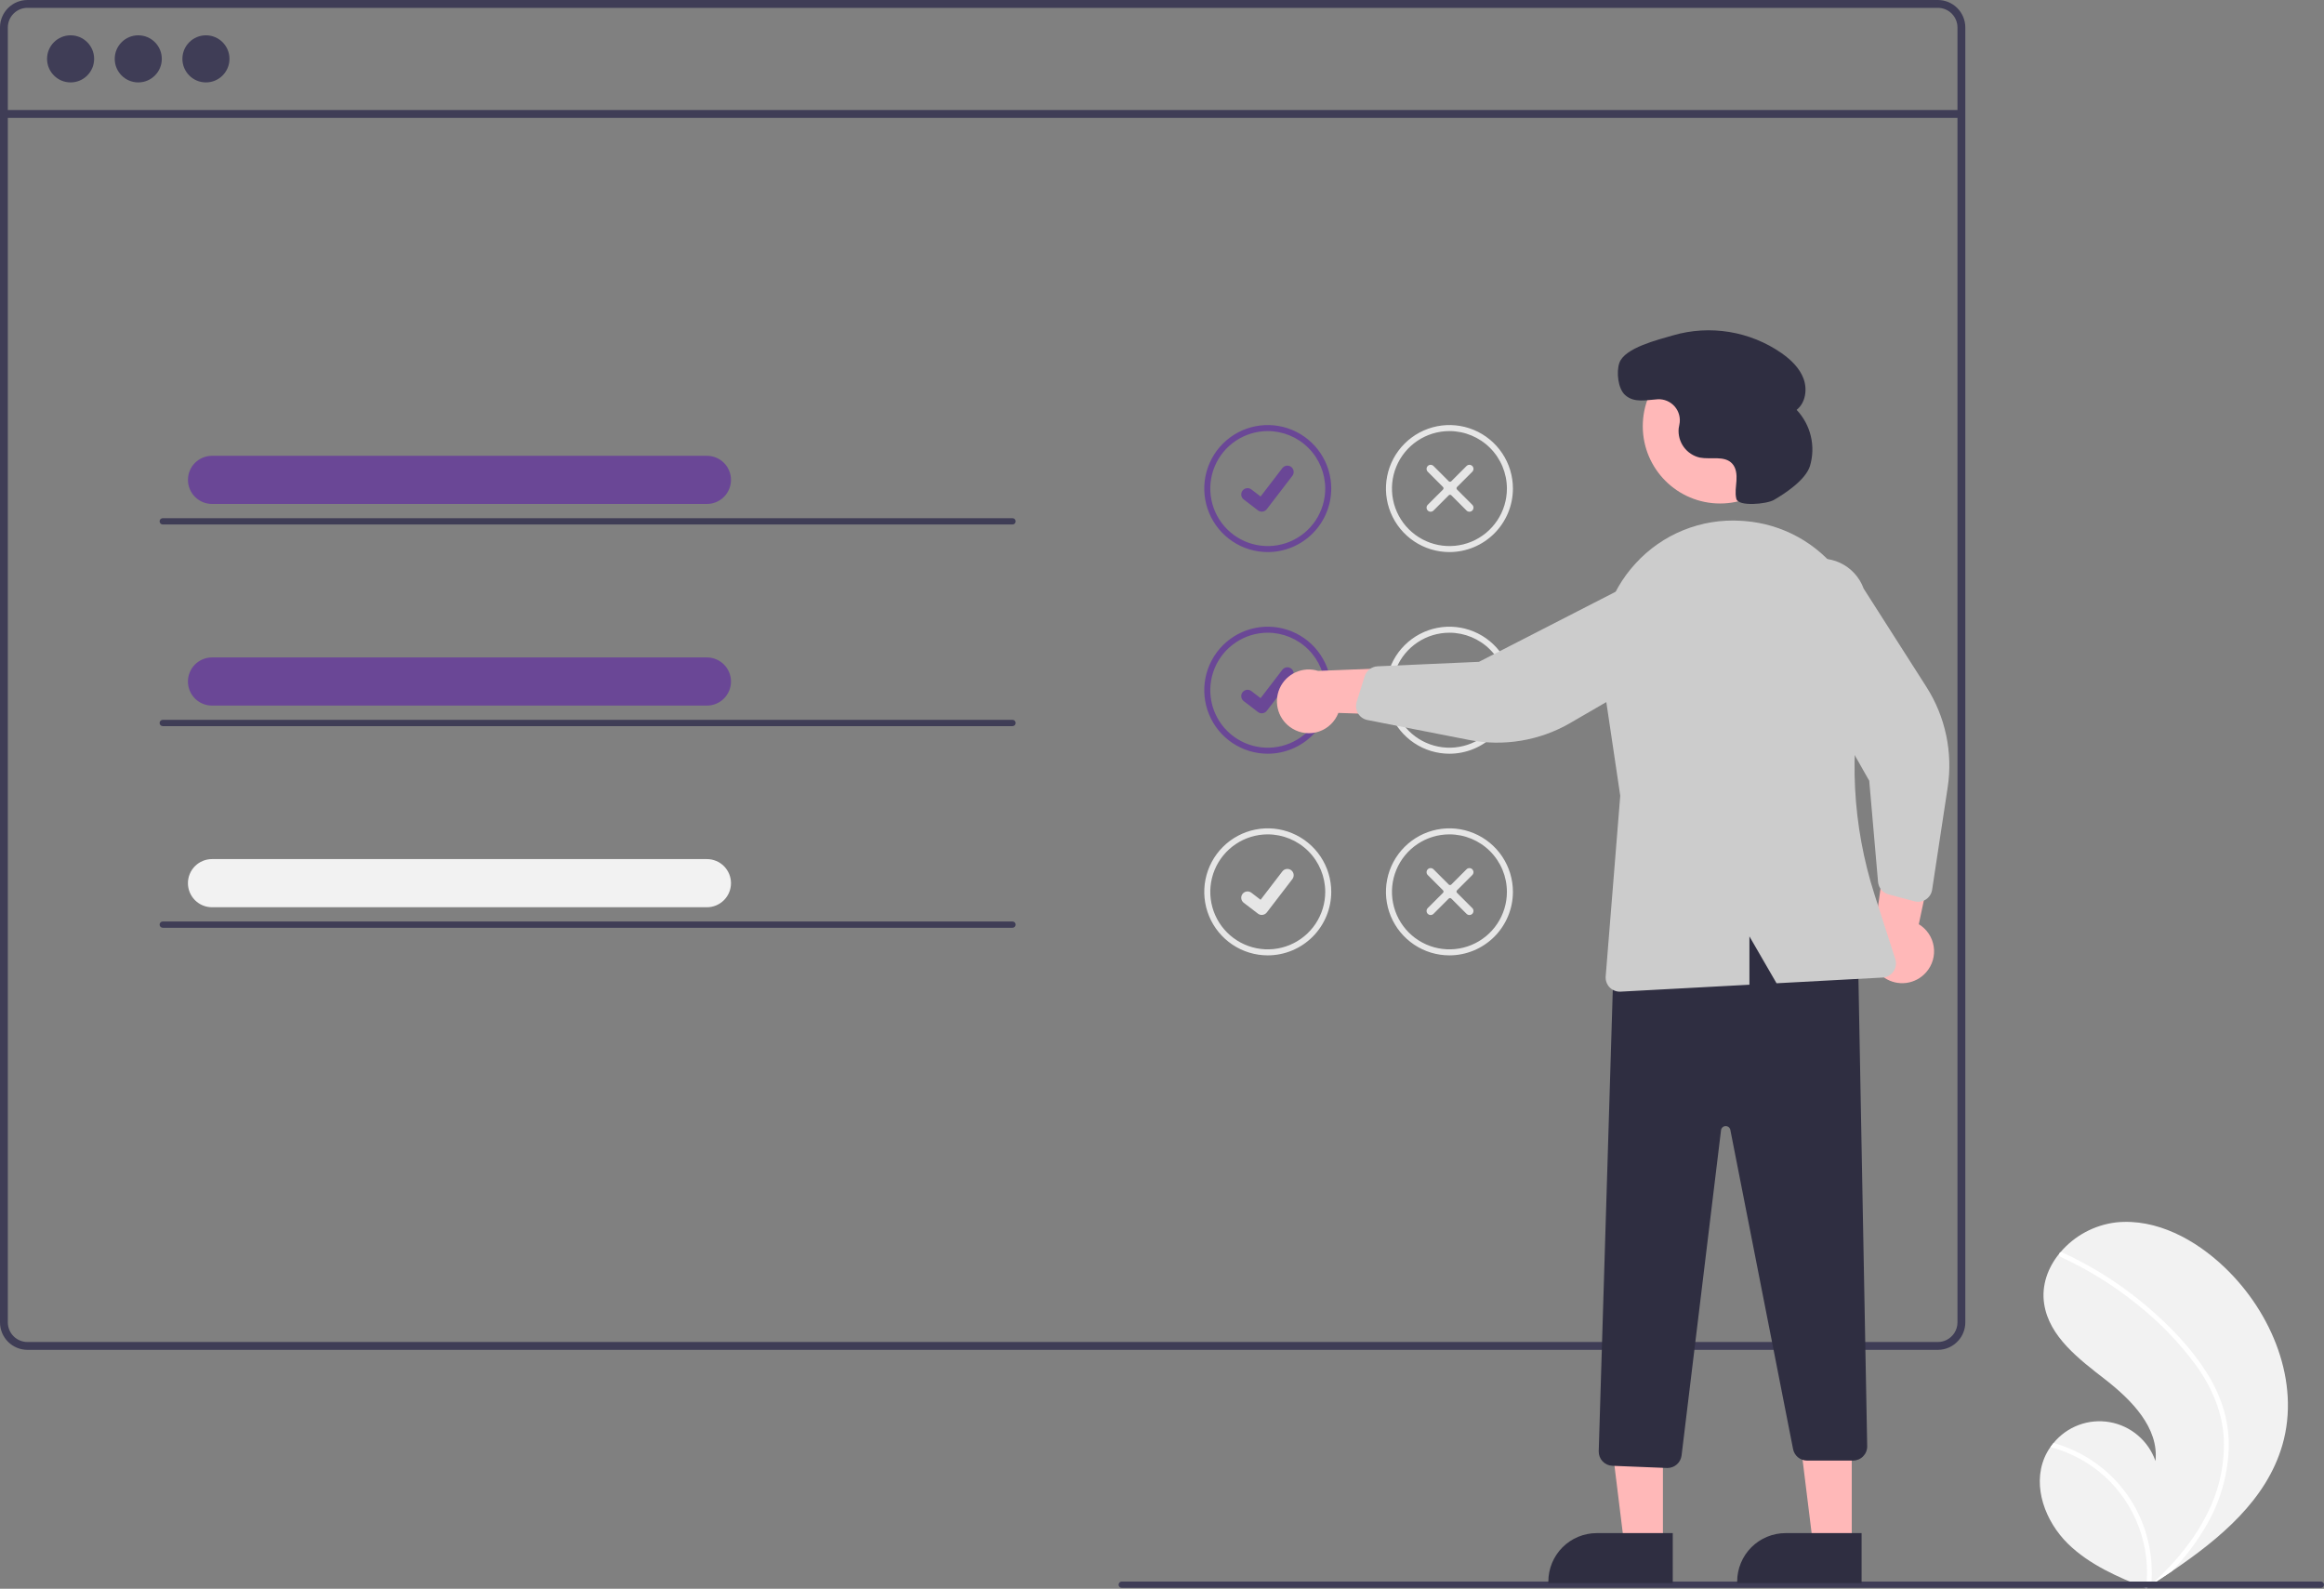 <svg width="297" height="203" viewBox="0 0 297 203" fill="none" xmlns="http://www.w3.org/2000/svg">
<rect x="0" y="0" width="297" height="203" fill="#808080" stroke="none"/>
<g clip-path="url(#clip0)">
<path d="M291.689 184.603C289.657 191.653 283.724 196.588 277.535 200.78C276.671 201.366 275.806 201.938 274.941 202.496C274.936 202.499 274.93 202.505 274.924 202.507C274.882 202.534 274.84 202.561 274.802 202.588C274.623 202.703 274.445 202.818 274.268 202.931L274.365 202.975C274.365 202.975 274.46 203.026 274.356 202.983C274.325 202.97 274.292 202.959 274.261 202.946C270.666 201.495 267.006 199.938 264.251 197.221C261.393 194.4 259.722 189.975 261.27 186.269C261.473 185.783 261.73 185.322 262.036 184.893C262.162 184.714 262.297 184.542 262.438 184.373C263.291 183.331 264.407 182.535 265.671 182.067C266.934 181.599 268.299 181.476 269.625 181.711C270.952 181.946 272.192 182.53 273.218 183.403C274.244 184.275 275.019 185.406 275.464 186.678C275.918 182.444 272.427 178.897 269.068 176.28C265.707 173.664 261.888 170.816 261.238 166.605C260.875 164.263 261.69 161.992 263.174 160.17C263.22 160.115 263.265 160.059 263.313 160.005C265.119 157.883 267.66 156.52 270.427 156.188C275.58 155.653 280.586 158.381 284.33 161.965C290.356 167.73 293.999 176.587 291.689 184.603Z" fill="#F2F2F2"/>
<path d="M282.002 175.381C282.991 176.92 283.751 178.595 284.256 180.353C284.684 181.925 284.874 183.551 284.821 185.179C284.683 188.528 283.743 191.796 282.08 194.706C280.827 196.914 279.3 198.955 277.535 200.78C276.671 201.366 275.806 201.938 274.942 202.496C274.936 202.499 274.93 202.504 274.924 202.507C274.882 202.533 274.84 202.56 274.802 202.587C274.623 202.702 274.445 202.817 274.268 202.931C274.268 202.931 274.46 203.026 274.356 202.983C274.325 202.97 274.292 202.958 274.261 202.945C274.583 200.303 274.268 197.622 273.341 195.127C272.413 192.631 270.902 190.395 268.932 188.604C266.958 186.841 264.595 185.569 262.036 184.893C262.162 184.713 262.297 184.541 262.438 184.373C263.426 184.65 264.388 185.014 265.312 185.46C268.616 187.047 271.321 189.655 273.027 192.9C274.558 195.845 275.217 199.167 274.927 202.474C275.075 202.34 275.222 202.203 275.366 202.068C278.098 199.52 280.525 196.596 282.167 193.221C283.592 190.363 284.292 187.199 284.206 184.006C284.072 180.526 282.685 177.301 280.678 174.495C278.477 171.5 275.877 168.821 272.951 166.531C270.002 164.168 266.775 162.175 263.341 160.597C263.264 160.561 263.203 160.496 263.172 160.417C263.141 160.337 263.141 160.249 263.174 160.17C263.197 160.099 263.247 160.039 263.313 160.005C263.347 159.99 263.384 159.984 263.421 159.985C263.458 159.987 263.494 159.997 263.527 160.014C263.951 160.209 264.372 160.407 264.789 160.614C268.267 162.333 271.518 164.478 274.468 166.998C277.316 169.427 279.998 172.203 282.002 175.381Z" fill="white"/>
<path d="M247.649 4.57255e-09H3.507C2.577 0.001 1.686 0.371 1.028 1.028C0.371 1.686 0.001 2.578 0 3.508V168.964C0.001 169.895 0.371 170.786 1.028 171.444C1.686 172.102 2.577 172.471 3.507 172.472H247.649C248.157 172.472 248.658 172.362 249.118 172.15C249.578 171.937 249.987 171.627 250.316 171.241C250.344 171.211 250.37 171.179 250.393 171.145C250.602 170.889 250.771 170.603 250.895 170.296C251.072 169.874 251.162 169.422 251.161 168.964V3.508C251.16 2.577 250.789 1.685 250.131 1.027C249.473 0.369 248.58 -4.74563e-05 247.649 4.57255e-09ZM250.159 168.964C250.16 169.454 250.016 169.932 249.745 170.34C249.505 170.699 249.178 170.992 248.796 171.193C248.441 171.376 248.048 171.471 247.649 171.471H3.507C2.843 171.47 2.206 171.205 1.736 170.736C1.266 170.266 1.002 169.629 1.001 168.965V3.508C1.002 2.843 1.266 2.206 1.736 1.737C2.206 1.267 2.843 1.002 3.507 1.002H247.649C248.314 1.002 248.952 1.265 249.423 1.735C249.893 2.205 250.158 2.843 250.159 3.508V168.964Z" fill="#3F3D56"/>
<path d="M250.658 14.059H0.5V15.061H250.658V14.059Z" fill="#3F3D56"/>
<path d="M9.022 10.529C10.683 10.529 12.03 9.182 12.03 7.52C12.03 5.859 10.683 4.512 9.022 4.512C7.361 4.512 6.014 5.859 6.014 7.52C6.014 9.182 7.361 10.529 9.022 10.529Z" fill="#3F3D56"/>
<path d="M17.67 10.529C19.331 10.529 20.678 9.182 20.678 7.52C20.678 5.859 19.331 4.512 17.67 4.512C16.009 4.512 14.662 5.859 14.662 7.52C14.662 9.182 16.009 10.529 17.67 10.529Z" fill="#3F3D56"/>
<path d="M26.318 10.529C27.979 10.529 29.326 9.182 29.326 7.52C29.326 5.859 27.979 4.512 26.318 4.512C24.657 4.512 23.31 5.859 23.31 7.52C23.31 9.182 24.657 10.529 26.318 10.529Z" fill="#3F3D56"/>
<path d="M162.016 70.54C160.411 70.54 158.842 70.064 157.508 69.172C156.173 68.281 155.133 67.013 154.519 65.53C153.905 64.047 153.744 62.416 154.057 60.842C154.37 59.267 155.143 57.821 156.278 56.687C157.413 55.551 158.859 54.779 160.433 54.465C162.007 54.152 163.638 54.313 165.121 54.927C166.604 55.541 167.871 56.582 168.763 57.916C169.654 59.251 170.13 60.82 170.13 62.425C170.128 64.576 169.272 66.639 167.751 68.16C166.23 69.682 164.167 70.538 162.016 70.54ZM162.016 55.079C160.563 55.079 159.143 55.51 157.935 56.317C156.727 57.124 155.785 58.271 155.229 59.614C154.674 60.956 154.528 62.433 154.812 63.858C155.095 65.283 155.795 66.592 156.822 67.619C157.849 68.647 159.158 69.346 160.583 69.63C162.008 69.913 163.484 69.768 164.827 69.212C166.169 68.656 167.316 67.714 168.123 66.506C168.93 65.298 169.361 63.878 169.361 62.425C169.359 60.477 168.584 58.61 167.207 57.233C165.83 55.855 163.963 55.081 162.016 55.079Z" fill="#6A4796"/>
<path d="M161.25 65.374C161.076 65.374 160.906 65.318 160.767 65.213L160.759 65.207L158.942 63.817C158.772 63.687 158.661 63.494 158.633 63.282C158.605 63.07 158.662 62.855 158.793 62.685C158.923 62.515 159.115 62.404 159.328 62.376C159.54 62.348 159.755 62.405 159.924 62.536L161.101 63.438L163.882 59.81C163.946 59.726 164.026 59.656 164.118 59.602C164.21 59.549 164.311 59.515 164.416 59.501C164.521 59.487 164.628 59.494 164.73 59.522C164.833 59.549 164.929 59.596 165.013 59.661L165.013 59.661L164.996 59.685L165.014 59.661C165.183 59.791 165.294 59.984 165.322 60.196C165.35 60.408 165.293 60.623 165.163 60.793L161.892 65.058C161.817 65.156 161.719 65.236 161.608 65.29C161.497 65.345 161.374 65.373 161.25 65.373L161.25 65.374Z" fill="#6A4796"/>
<path d="M185.233 70.54C183.628 70.54 182.06 70.064 180.725 69.172C179.391 68.281 178.351 67.013 177.737 65.53C177.122 64.047 176.962 62.416 177.275 60.842C177.588 59.267 178.361 57.821 179.496 56.687C180.63 55.551 182.076 54.779 183.65 54.465C185.224 54.152 186.856 54.313 188.338 54.927C189.821 55.541 191.088 56.582 191.98 57.916C192.872 59.251 193.347 60.82 193.347 62.425C193.345 64.576 192.489 66.639 190.968 68.16C189.447 69.682 187.385 70.538 185.233 70.54ZM185.233 55.079C183.78 55.079 182.36 55.51 181.152 56.317C179.944 57.124 179.003 58.271 178.447 59.614C177.891 60.956 177.746 62.433 178.029 63.858C178.312 65.283 179.012 66.592 180.039 67.619C181.067 68.647 182.375 69.346 183.8 69.63C185.225 69.913 186.702 69.768 188.044 69.212C189.386 68.656 190.533 67.714 191.341 66.506C192.148 65.298 192.578 63.878 192.578 62.425C192.576 60.477 191.802 58.61 190.425 57.233C189.048 55.855 187.181 55.081 185.233 55.079Z" fill="#E6E6E6"/>
<path d="M188.154 65.233C188.057 65.33 187.924 65.385 187.787 65.385C187.649 65.385 187.517 65.33 187.42 65.233L185.472 63.286C185.429 63.242 185.37 63.218 185.309 63.218C185.247 63.218 185.189 63.242 185.145 63.286L183.198 65.233C183.101 65.33 182.968 65.385 182.831 65.385C182.693 65.385 182.561 65.33 182.463 65.233C182.366 65.136 182.311 65.004 182.311 64.866C182.311 64.728 182.366 64.596 182.463 64.498L184.411 62.551C184.454 62.508 184.478 62.449 184.478 62.387C184.478 62.326 184.454 62.267 184.411 62.224L182.463 60.276C182.366 60.179 182.311 60.047 182.311 59.909C182.311 59.771 182.366 59.639 182.463 59.542C182.561 59.444 182.693 59.39 182.831 59.39C182.968 59.39 183.1 59.444 183.198 59.542L185.145 61.489C185.188 61.533 185.247 61.557 185.309 61.557C185.37 61.557 185.429 61.532 185.472 61.489L187.419 59.542C187.517 59.444 187.649 59.39 187.787 59.39C187.924 59.39 188.057 59.444 188.154 59.542C188.251 59.639 188.306 59.771 188.306 59.909C188.306 60.047 188.251 60.179 188.154 60.276L186.207 62.224C186.164 62.267 186.139 62.326 186.139 62.388C186.139 62.449 186.164 62.508 186.207 62.551L188.154 64.499C188.251 64.596 188.306 64.728 188.306 64.866C188.306 65.004 188.251 65.136 188.154 65.233Z" fill="#E6E6E6"/>
<path d="M162.016 96.305C160.411 96.305 158.842 95.829 157.508 94.937C156.173 94.045 155.133 92.778 154.519 91.295C153.905 89.812 153.744 88.18 154.057 86.606C154.37 85.032 155.143 83.586 156.278 82.451C157.413 81.316 158.859 80.543 160.433 80.23C162.007 79.917 163.638 80.078 165.121 80.692C166.604 81.306 167.871 82.346 168.763 83.681C169.654 85.015 170.13 86.584 170.13 88.189C170.128 90.341 169.272 92.404 167.751 93.925C166.23 95.447 164.167 96.302 162.016 96.305ZM162.016 80.843C160.563 80.843 159.143 81.274 157.935 82.081C156.727 82.889 155.785 84.036 155.229 85.378C154.674 86.721 154.528 88.198 154.812 89.623C155.095 91.048 155.795 92.357 156.822 93.384C157.849 94.411 159.158 95.111 160.583 95.394C162.008 95.678 163.484 95.532 164.827 94.976C166.169 94.42 167.316 93.479 168.123 92.271C168.93 91.063 169.361 89.642 169.361 88.189C169.359 86.242 168.584 84.375 167.207 82.997C165.83 81.62 163.963 80.846 162.016 80.843Z" fill="#6A4796"/>
<path d="M161.25 91.139C161.076 91.139 160.906 91.083 160.767 90.978L160.759 90.972L158.942 89.582C158.772 89.452 158.661 89.26 158.633 89.047C158.605 88.835 158.662 88.62 158.793 88.45C158.923 88.28 159.115 88.169 159.328 88.141C159.54 88.113 159.755 88.171 159.924 88.301L161.101 89.203L163.882 85.575C163.946 85.491 164.026 85.421 164.118 85.368C164.21 85.314 164.311 85.28 164.416 85.266C164.521 85.252 164.628 85.259 164.73 85.287C164.833 85.314 164.929 85.361 165.013 85.426L165.013 85.426L164.996 85.45L165.014 85.426C165.183 85.556 165.294 85.749 165.322 85.961C165.35 86.173 165.293 86.388 165.163 86.558L161.892 90.823C161.817 90.921 161.719 91.001 161.608 91.055C161.497 91.11 161.374 91.138 161.25 91.138L161.25 91.139Z" fill="#6A4796"/>
<path d="M185.233 96.305C183.628 96.305 182.06 95.829 180.725 94.937C179.391 94.045 178.351 92.778 177.737 91.295C177.122 89.812 176.962 88.18 177.275 86.606C177.588 85.032 178.361 83.586 179.496 82.451C180.63 81.316 182.076 80.543 183.65 80.23C185.224 79.917 186.856 80.078 188.338 80.692C189.821 81.306 191.088 82.346 191.98 83.681C192.872 85.015 193.347 86.584 193.347 88.189C193.345 90.341 192.489 92.404 190.968 93.925C189.447 95.447 187.385 96.302 185.233 96.305ZM185.233 80.843C183.78 80.843 182.36 81.274 181.152 82.081C179.944 82.889 179.003 84.036 178.447 85.378C177.891 86.721 177.746 88.198 178.029 89.623C178.312 91.048 179.012 92.357 180.039 93.384C181.067 94.411 182.375 95.111 183.8 95.394C185.225 95.678 186.702 95.532 188.044 94.976C189.386 94.42 190.533 93.479 191.341 92.271C192.148 91.063 192.578 89.642 192.578 88.189C192.576 86.242 191.802 84.375 190.425 82.997C189.048 81.62 187.181 80.846 185.233 80.843Z" fill="#E6E6E6"/>
<path d="M188.154 90.997C188.056 91.094 187.924 91.149 187.787 91.149C187.649 91.149 187.517 91.094 187.419 90.997L185.472 89.05C185.429 89.007 185.37 88.982 185.309 88.982C185.247 88.982 185.188 89.007 185.145 89.05L183.198 90.997C183.1 91.095 182.968 91.149 182.831 91.149C182.693 91.149 182.561 91.095 182.463 90.997C182.366 90.9 182.311 90.768 182.311 90.63C182.311 90.492 182.366 90.36 182.463 90.263L184.41 88.315C184.454 88.272 184.478 88.213 184.478 88.151C184.478 88.09 184.454 88.031 184.41 87.988L182.463 86.04C182.366 85.943 182.311 85.811 182.311 85.673C182.311 85.535 182.366 85.403 182.463 85.306C182.561 85.209 182.693 85.154 182.83 85.154C182.968 85.154 183.1 85.209 183.198 85.306L185.145 87.253C185.188 87.297 185.247 87.321 185.309 87.321C185.37 87.321 185.429 87.297 185.472 87.253L187.419 85.306C187.517 85.209 187.649 85.154 187.787 85.154C187.924 85.154 188.056 85.209 188.154 85.306C188.251 85.403 188.306 85.535 188.306 85.673C188.306 85.811 188.251 85.943 188.154 86.041L186.207 87.988C186.163 88.031 186.139 88.09 186.139 88.152C186.139 88.213 186.163 88.272 186.207 88.315L188.154 90.263C188.251 90.36 188.306 90.492 188.306 90.63C188.306 90.768 188.251 90.9 188.154 90.997Z" fill="#E6E6E6"/>
<path d="M162.016 122.069C160.411 122.069 158.842 121.593 157.508 120.702C156.173 119.81 155.133 118.543 154.519 117.06C153.905 115.577 153.744 113.945 154.057 112.371C154.37 110.797 155.143 109.351 156.278 108.216C157.413 107.081 158.859 106.308 160.433 105.995C162.007 105.682 163.638 105.842 165.121 106.457C166.604 107.071 167.871 108.111 168.763 109.446C169.654 110.78 170.13 112.349 170.13 113.954C170.128 116.106 169.272 118.168 167.751 119.69C166.23 121.211 164.167 122.067 162.016 122.069ZM162.016 106.608C160.563 106.608 159.143 107.039 157.935 107.846C156.727 108.653 155.785 109.801 155.229 111.143C154.674 112.485 154.528 113.962 154.812 115.387C155.095 116.812 155.795 118.121 156.822 119.149C157.849 120.176 159.158 120.876 160.583 121.159C162.008 121.443 163.484 121.297 164.827 120.741C166.169 120.185 167.316 119.243 168.123 118.035C168.93 116.827 169.361 115.407 169.361 113.954C169.359 112.006 168.584 110.139 167.207 108.762C165.83 107.385 163.963 106.61 162.016 106.608Z" fill="#E6E6E6"/>
<path d="M161.25 116.903C161.076 116.903 160.906 116.847 160.767 116.743L160.759 116.736L158.942 115.346C158.772 115.216 158.661 115.024 158.633 114.811C158.605 114.599 158.662 114.384 158.793 114.214C158.923 114.044 159.115 113.933 159.328 113.905C159.54 113.877 159.755 113.935 159.924 114.065L161.101 114.967L163.882 111.339C163.946 111.255 164.026 111.185 164.118 111.132C164.21 111.079 164.311 111.044 164.416 111.03C164.521 111.017 164.628 111.023 164.73 111.051C164.833 111.078 164.929 111.126 165.013 111.19L165.013 111.19L164.996 111.214L165.014 111.19C165.183 111.321 165.294 111.513 165.322 111.725C165.35 111.937 165.293 112.152 165.163 112.322L161.892 116.587C161.817 116.685 161.719 116.765 161.608 116.82C161.497 116.874 161.374 116.902 161.25 116.902L161.25 116.903Z" fill="#E6E6E6"/>
<path d="M185.233 122.069C183.628 122.069 182.06 121.593 180.725 120.702C179.391 119.81 178.351 118.543 177.737 117.06C177.122 115.577 176.962 113.945 177.275 112.371C177.588 110.797 178.361 109.351 179.496 108.216C180.63 107.081 182.076 106.308 183.65 105.995C185.224 105.682 186.856 105.842 188.338 106.457C189.821 107.071 191.088 108.111 191.98 109.446C192.872 110.78 193.347 112.349 193.347 113.954C193.345 116.106 192.489 118.168 190.968 119.69C189.447 121.211 187.385 122.067 185.233 122.069ZM185.233 106.608C183.78 106.608 182.36 107.039 181.152 107.846C179.944 108.653 179.003 109.801 178.447 111.143C177.891 112.485 177.746 113.962 178.029 115.387C178.312 116.812 179.012 118.121 180.039 119.149C181.067 120.176 182.375 120.876 183.8 121.159C185.225 121.443 186.702 121.297 188.044 120.741C189.386 120.185 190.533 119.243 191.341 118.035C192.148 116.827 192.578 115.407 192.578 113.954C192.576 112.006 191.802 110.139 190.425 108.762C189.048 107.385 187.181 106.61 185.233 106.608Z" fill="#E6E6E6"/>
<path d="M188.154 116.762C188.056 116.859 187.924 116.914 187.787 116.914C187.649 116.914 187.517 116.859 187.419 116.762L185.472 114.815C185.429 114.771 185.37 114.747 185.309 114.747C185.247 114.747 185.188 114.771 185.145 114.814L183.198 116.762C183.1 116.859 182.968 116.914 182.831 116.914C182.693 116.914 182.561 116.859 182.463 116.762C182.366 116.664 182.311 116.532 182.311 116.394C182.311 116.257 182.366 116.125 182.463 116.027L184.41 114.08C184.454 114.036 184.478 113.978 184.478 113.916C184.478 113.855 184.454 113.796 184.41 113.753L182.463 111.805C182.366 111.708 182.311 111.576 182.311 111.438C182.311 111.3 182.366 111.168 182.463 111.071C182.561 110.973 182.693 110.918 182.83 110.918C182.968 110.918 183.1 110.973 183.198 111.071L185.145 113.018C185.188 113.061 185.247 113.086 185.309 113.086C185.37 113.086 185.429 113.061 185.472 113.018L187.419 111.071C187.517 110.974 187.649 110.919 187.786 110.919C187.924 110.919 188.056 110.974 188.153 111.071C188.25 111.169 188.305 111.301 188.305 111.438C188.305 111.576 188.251 111.708 188.154 111.805L186.207 113.753C186.163 113.796 186.139 113.855 186.139 113.916C186.139 113.978 186.163 114.037 186.207 114.08L188.154 116.027C188.251 116.125 188.306 116.257 188.306 116.395C188.306 116.532 188.251 116.664 188.154 116.762Z" fill="#E6E6E6"/>
<path d="M296.598 202.881H143.355C143.249 202.881 143.146 202.839 143.071 202.763C142.996 202.688 142.953 202.586 142.953 202.479C142.953 202.372 142.996 202.27 143.071 202.194C143.146 202.119 143.249 202.077 143.355 202.077H296.598C296.705 202.077 296.807 202.119 296.882 202.194C296.958 202.27 297 202.372 297 202.479C297 202.586 296.958 202.688 296.882 202.763C296.807 202.839 296.705 202.881 296.598 202.881Z" fill="#3F3D56"/>
<path d="M165.172 93.099C165.678 93.405 166.245 93.597 166.832 93.66C167.42 93.723 168.015 93.656 168.574 93.465C169.134 93.273 169.644 92.961 170.07 92.551C170.496 92.141 170.827 91.642 171.039 91.09L185.404 91.569L181.502 85.199L168.459 85.722C167.508 85.426 166.482 85.49 165.575 85.901C164.669 86.312 163.944 87.041 163.539 87.95C163.133 88.86 163.076 89.886 163.377 90.835C163.678 91.784 164.316 92.59 165.172 93.099V93.099Z" fill="#FFB8B8"/>
<path d="M246.167 124.218C246.556 123.773 246.844 123.249 247.009 122.681C247.174 122.113 247.213 121.516 247.122 120.932C247.032 120.347 246.814 119.79 246.485 119.299C246.155 118.807 245.722 118.394 245.216 118.089L248.203 104.028L241.249 106.755L239.479 119.689C239.022 120.574 238.905 121.595 239.151 122.56C239.396 123.525 239.987 124.366 240.812 124.924C241.636 125.482 242.636 125.719 243.623 125.589C244.61 125.459 245.515 124.971 246.167 124.218Z" fill="#FFB8B8"/>
<path d="M212.516 197.498L207.585 197.498L205.239 178.476L212.517 178.476L212.516 197.498Z" fill="#FFB8B8"/>
<path d="M213.773 202.279L197.874 202.278V202.077C197.874 201.264 198.034 200.459 198.345 199.708C198.656 198.957 199.112 198.275 199.686 197.7C200.261 197.126 200.943 196.67 201.694 196.359C202.445 196.048 203.25 195.888 204.062 195.888H204.063L213.774 195.888L213.773 202.279Z" fill="#2F2E41"/>
<path d="M236.649 197.498L231.718 197.498L229.372 178.476L236.649 178.476L236.649 197.498Z" fill="#FFB8B8"/>
<path d="M237.906 202.279L222.006 202.278V202.077C222.006 201.264 222.167 200.459 222.478 199.708C222.789 198.957 223.244 198.275 223.819 197.7C224.394 197.126 225.076 196.67 225.827 196.359C226.578 196.048 227.382 195.888 228.195 195.888H228.195L237.906 195.888L237.906 202.279Z" fill="#2F2E41"/>
<path d="M213.03 187.566L206.049 187.286C205.573 187.266 205.124 187.059 204.799 186.71C204.474 186.361 204.299 185.899 204.313 185.422L206.279 120.909L206.408 120.862C218.641 116.436 228.762 116.771 237.348 121.884L237.444 121.941L238.622 184.775C238.627 185.015 238.583 185.255 238.494 185.478C238.406 185.702 238.273 185.905 238.104 186.077C237.936 186.249 237.735 186.385 237.513 186.478C237.291 186.571 237.053 186.619 236.813 186.619H230.927C230.507 186.619 230.101 186.473 229.777 186.206C229.454 185.94 229.232 185.57 229.151 185.158L221.132 144.366C221.105 144.225 221.028 144.098 220.915 144.009C220.802 143.92 220.662 143.874 220.518 143.879C220.375 143.884 220.238 143.941 220.132 144.038C220.026 144.135 219.959 144.267 219.942 144.41L214.899 185.975C214.843 186.413 214.63 186.816 214.299 187.109C213.969 187.402 213.543 187.565 213.101 187.567C213.077 187.567 213.053 187.566 213.03 187.566Z" fill="#2F2E41"/>
<path d="M219.82 64.332C225.276 64.332 229.699 59.909 229.699 54.452C229.699 48.996 225.276 44.572 219.82 44.572C214.365 44.572 209.942 48.996 209.942 54.452C209.942 59.909 214.365 64.332 219.82 64.332Z" fill="#FFB8B8"/>
<path d="M173.378 90.765C173.268 90.413 173.268 90.036 173.378 89.684L174.401 86.405C174.513 86.05 174.731 85.738 175.026 85.511C175.32 85.284 175.678 85.153 176.049 85.136L189.01 84.563L210.036 73.783C210.767 73.55 211.535 73.463 212.299 73.527C213.063 73.591 213.806 73.805 214.487 74.157C215.168 74.509 215.773 74.991 216.267 75.577C216.761 76.163 217.135 76.84 217.367 77.571C217.599 78.301 217.685 79.07 217.62 79.834C217.555 80.598 217.34 81.341 216.987 82.021C216.635 82.702 216.151 83.306 215.565 83.8C214.978 84.293 214.3 84.666 213.57 84.897L200.684 92.372C196.773 94.642 192.171 95.413 187.735 94.543L174.757 92C174.508 91.951 174.272 91.85 174.064 91.704C173.856 91.558 173.681 91.369 173.551 91.151C173.478 91.029 173.42 90.9 173.378 90.765Z" fill="#CCCCCC"/>
<path d="M245.745 115.114C245.398 115.239 245.022 115.256 244.666 115.161L241.346 114.278C240.986 114.182 240.665 113.977 240.426 113.692C240.187 113.408 240.041 113.056 240.008 112.686L238.883 99.76L227.218 79.209C226.954 78.489 226.835 77.725 226.866 76.959C226.898 76.193 227.08 75.441 227.403 74.746C227.725 74.051 228.181 73.426 228.745 72.907C229.309 72.389 229.97 71.986 230.69 71.723C231.41 71.46 232.174 71.341 232.94 71.374C233.705 71.406 234.457 71.59 235.152 71.913C235.847 72.236 236.471 72.694 236.989 73.258C237.507 73.823 237.908 74.484 238.171 75.205L246.187 87.762C248.621 91.573 249.587 96.138 248.907 100.608L246.92 113.684C246.882 113.935 246.791 114.176 246.654 114.39C246.516 114.603 246.335 114.786 246.123 114.926C246.005 115.003 245.878 115.067 245.745 115.114Z" fill="#CCCCCC"/>
<path d="M209.015 71.998C210.712 70.137 212.805 68.68 215.139 67.736C217.474 66.792 219.991 66.385 222.504 66.543C222.669 66.553 222.834 66.565 222.998 66.578H222.998C225.38 66.766 227.694 67.461 229.786 68.616C231.878 69.77 233.699 71.359 235.128 73.274C236.581 75.216 237.603 77.446 238.125 79.814C238.646 82.183 238.657 84.636 238.155 87.009C236.239 96.077 236.724 105.489 239.561 114.312L242.211 122.542C242.296 122.806 242.32 123.086 242.279 123.36C242.239 123.634 242.137 123.895 241.98 124.123C241.823 124.352 241.615 124.541 241.374 124.676C241.132 124.812 240.862 124.89 240.586 124.904L227.037 125.633L223.57 119.643V125.819L207.103 126.705C207.07 126.707 207.038 126.707 207.005 126.707C206.755 126.707 206.508 126.656 206.279 126.555C206.051 126.455 205.845 126.308 205.675 126.125C205.506 125.941 205.377 125.724 205.295 125.488C205.213 125.252 205.182 125.001 205.202 124.752L207.063 101.67L204.729 85.993C204.351 83.488 204.54 80.93 205.281 78.508C206.023 76.086 207.299 73.861 209.015 71.998Z" fill="#CCCCCC"/>
<path d="M226.686 63.884C225.771 64.41 222.156 64.759 221.899 63.736L221.893 63.713C221.714 62.963 221.863 62.18 221.914 61.411C221.966 60.642 221.89 59.797 221.366 59.231C220.39 58.177 218.652 58.736 217.24 58.469C216.413 58.284 215.682 57.805 215.183 57.12C214.684 56.434 214.451 55.591 214.529 54.747C214.55 54.587 214.581 54.427 214.616 54.267C214.705 53.862 214.698 53.441 214.597 53.039C214.495 52.637 214.302 52.264 214.032 51.949C213.762 51.634 213.423 51.386 213.041 51.224C212.659 51.062 212.244 50.991 211.83 51.016C210.403 51.098 208.863 51.53 207.682 50.473C206.769 49.656 206.546 47.528 206.948 46.37C207.622 44.423 211.94 43.404 213.826 42.844C216.158 42.17 218.611 42.025 221.007 42.418C223.402 42.811 225.68 43.733 227.674 45.117C228.865 45.956 229.978 47.011 230.485 48.377C230.993 49.743 230.748 51.467 229.603 52.369C230.491 53.308 231.115 54.465 231.415 55.722C231.715 56.979 231.679 58.293 231.311 59.532C230.746 61.353 228.047 63.1 226.686 63.884Z" fill="#2F2E41"/>
<path d="M90.345 64.391H27.093C26.278 64.39 25.497 64.065 24.92 63.488C24.344 62.911 24.021 62.129 24.021 61.314C24.021 60.499 24.344 59.717 24.92 59.14C25.497 58.563 26.278 58.239 27.093 58.238H90.345C91.16 58.239 91.942 58.563 92.518 59.14C93.094 59.717 93.418 60.499 93.418 61.314C93.418 62.129 93.094 62.911 92.518 63.488C91.942 64.065 91.16 64.39 90.345 64.391Z" fill="#6A4796"/>
<path d="M129.397 67.014H20.8C20.693 67.014 20.591 66.972 20.515 66.896C20.44 66.821 20.397 66.718 20.397 66.612C20.397 66.505 20.44 66.403 20.515 66.327C20.591 66.252 20.693 66.21 20.8 66.21H129.397C129.503 66.21 129.606 66.252 129.681 66.327C129.756 66.403 129.799 66.505 129.799 66.612C129.799 66.718 129.756 66.821 129.681 66.896C129.606 66.972 129.503 67.014 129.397 67.014Z" fill="#3F3D56"/>
<path d="M90.345 90.155H27.093C26.277 90.155 25.495 89.831 24.918 89.254C24.341 88.677 24.017 87.895 24.017 87.079C24.017 86.263 24.341 85.48 24.918 84.903C25.495 84.327 26.277 84.002 27.093 84.002H90.345C91.16 84.003 91.942 84.328 92.518 84.905C93.094 85.482 93.418 86.263 93.418 87.079C93.418 87.894 93.094 88.676 92.518 89.253C91.942 89.83 91.16 90.154 90.345 90.155Z" fill="#6A4796"/>
<path d="M129.397 92.779H20.8C20.693 92.779 20.591 92.736 20.515 92.661C20.44 92.585 20.397 92.483 20.397 92.376C20.397 92.27 20.44 92.167 20.515 92.092C20.591 92.016 20.693 91.974 20.8 91.974H129.397C129.503 91.974 129.606 92.016 129.681 92.092C129.756 92.167 129.799 92.27 129.799 92.376C129.799 92.483 129.756 92.585 129.681 92.661C129.606 92.736 129.503 92.779 129.397 92.779Z" fill="#3F3D56"/>
<path d="M90.345 115.92H27.093C26.277 115.92 25.495 115.596 24.918 115.019C24.341 114.442 24.017 113.659 24.017 112.843C24.017 112.028 24.341 111.245 24.918 110.668C25.495 110.091 26.277 109.767 27.093 109.767H90.345C91.16 109.768 91.942 110.093 92.518 110.669C93.094 111.246 93.418 112.028 93.418 112.843C93.418 113.659 93.094 114.441 92.518 115.018C91.942 115.594 91.16 115.919 90.345 115.92Z" fill="#F2F2F2"/>
<path d="M129.397 118.543H20.8C20.693 118.543 20.591 118.501 20.515 118.425C20.44 118.35 20.397 118.248 20.397 118.141C20.397 118.034 20.44 117.932 20.515 117.857C20.591 117.781 20.693 117.739 20.8 117.739H129.397C129.503 117.739 129.606 117.781 129.681 117.857C129.756 117.932 129.799 118.034 129.799 118.141C129.799 118.248 129.756 118.35 129.681 118.425C129.606 118.501 129.503 118.543 129.397 118.543Z" fill="#3F3D56"/>
</g>
<defs>
<clipPath id="clip0">
<rect width="297" height="203" fill="white"/>
</clipPath>
</defs>
</svg>
